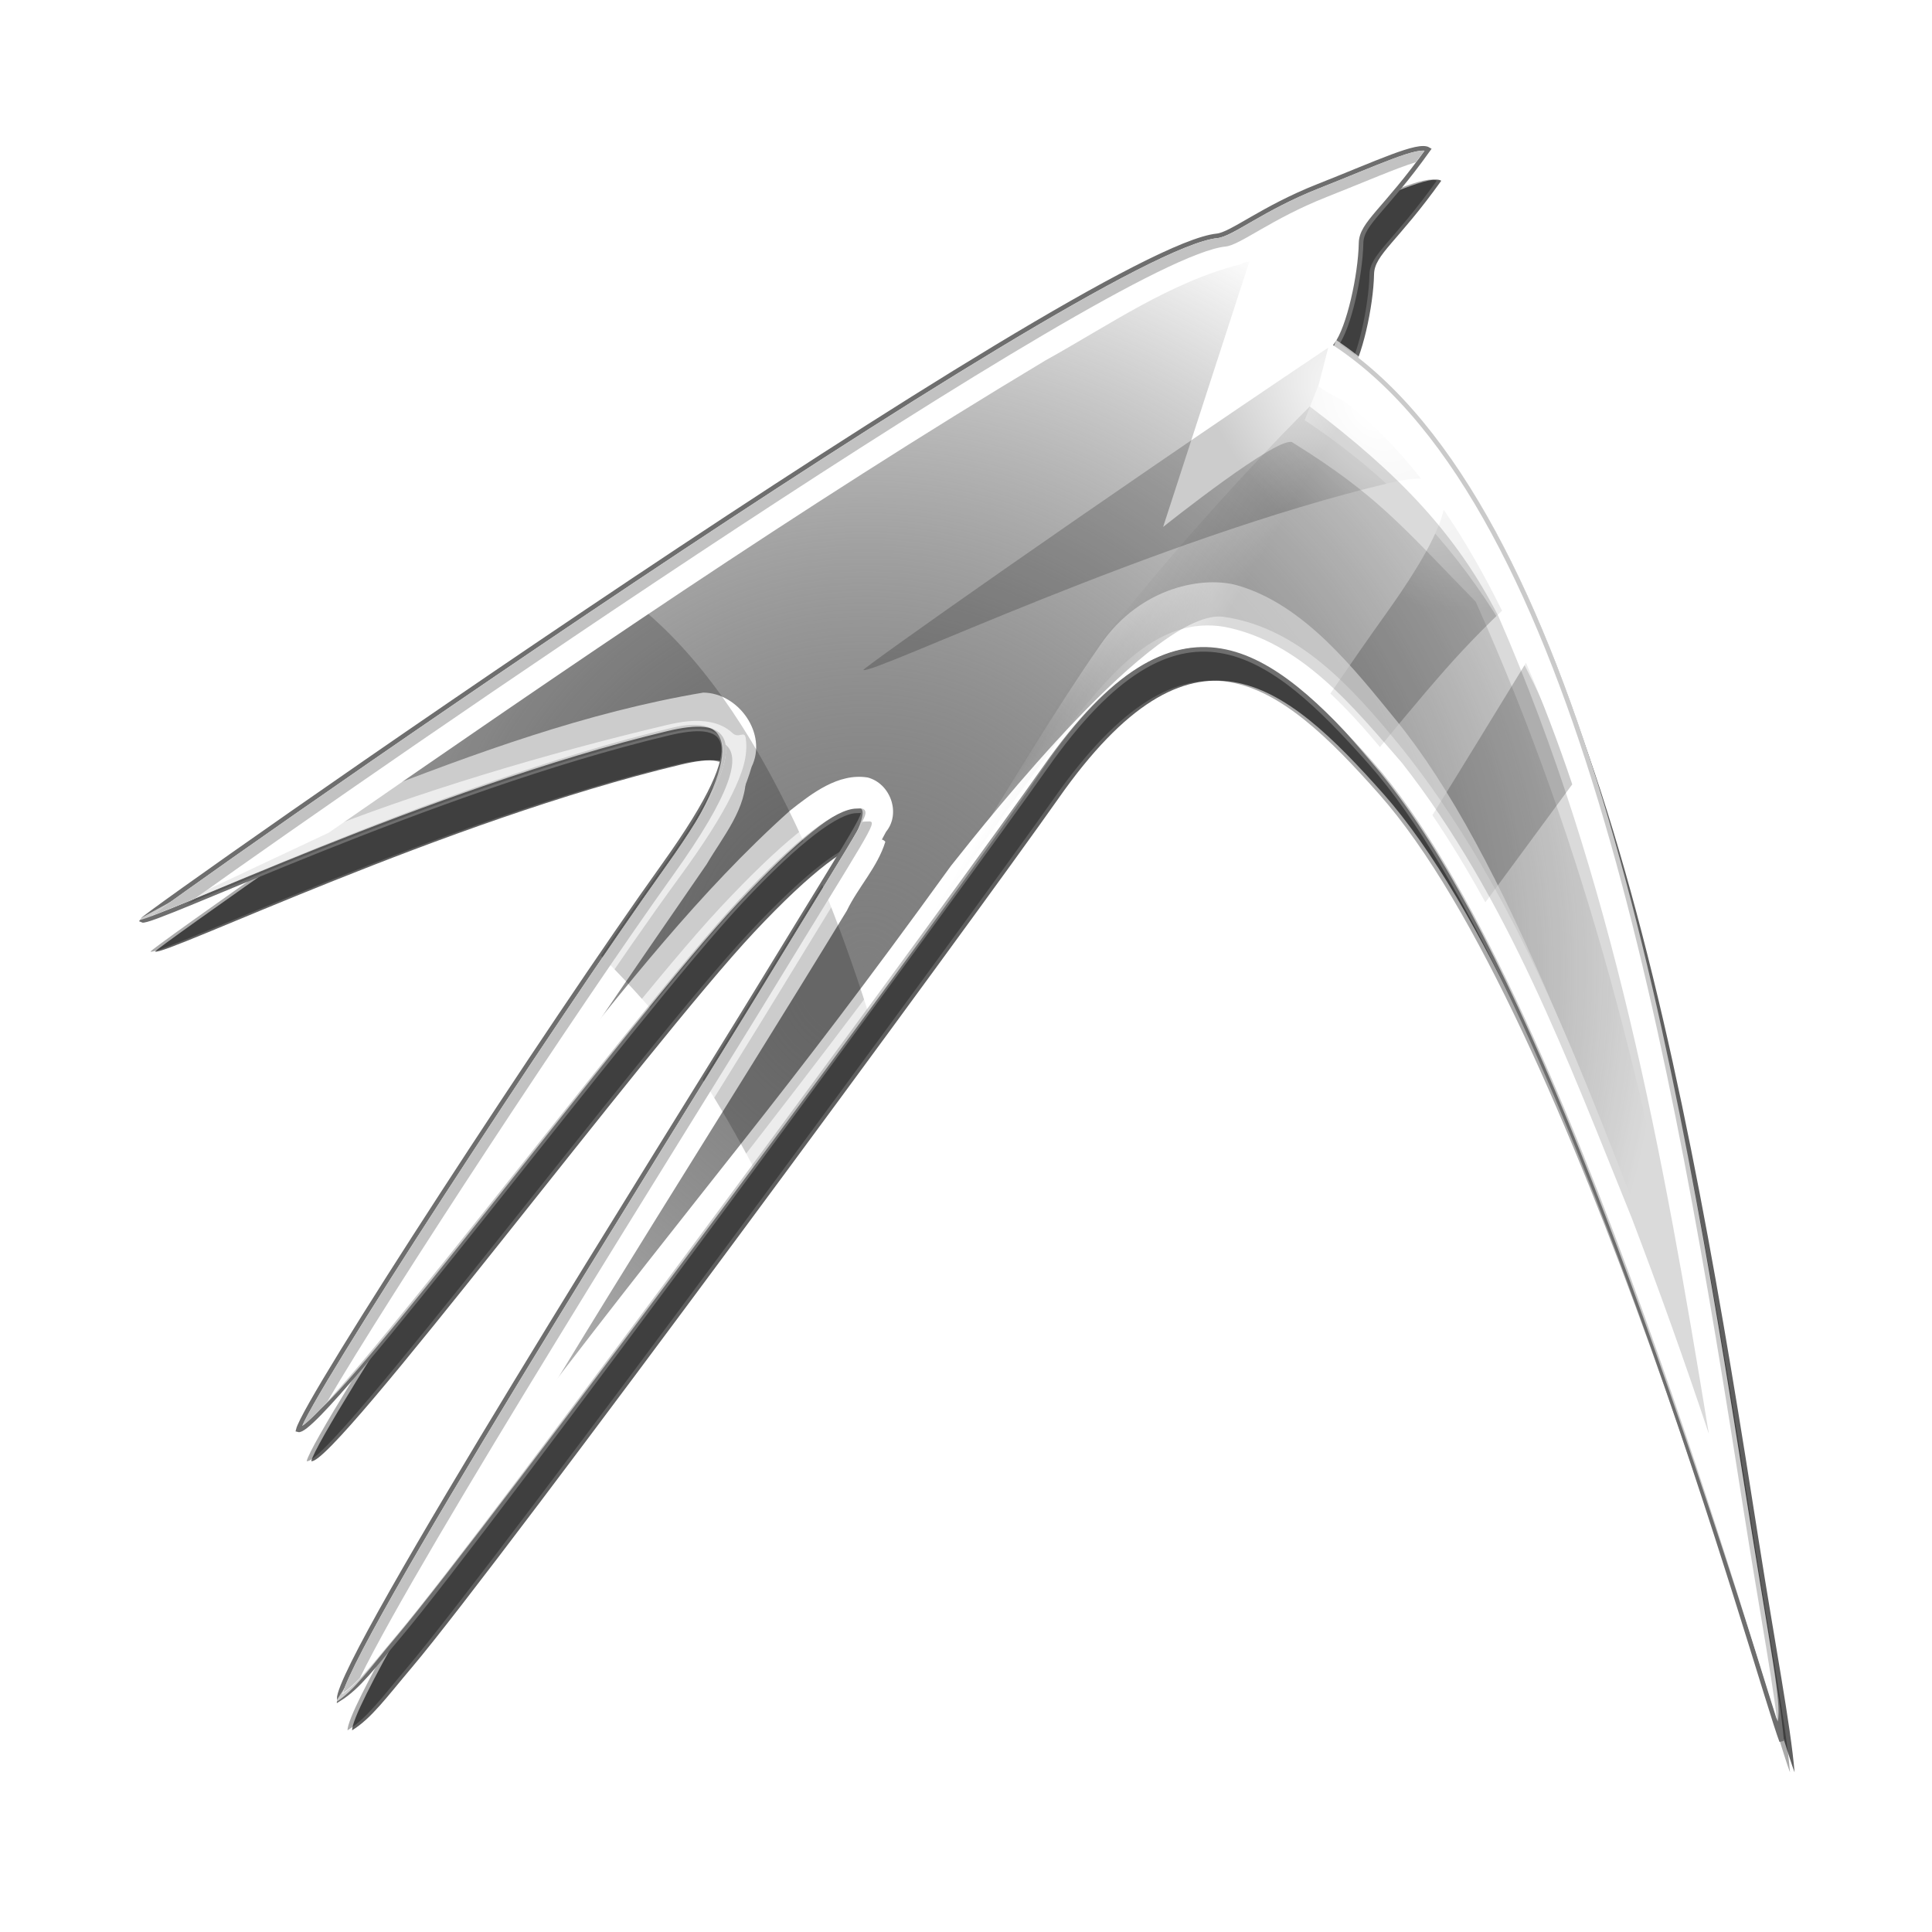 <svg xmlns="http://www.w3.org/2000/svg" xmlns:svg="http://www.w3.org/2000/svg" xmlns:xlink="http://www.w3.org/1999/xlink" id="svg2" width="200" height="200" version="1.0"><defs id="defs4"><linearGradient id="linearGradient4835"><stop id="stop4837" offset="0" style="stop-color:#fff;stop-opacity:0"/><stop id="stop4839" offset="1" style="stop-color:#fff;stop-opacity:.635"/></linearGradient><linearGradient id="linearGradient4793"><stop id="stop4795" offset="0" style="stop-color:#000;stop-opacity:0"/><stop id="stop4797" offset="1" style="stop-color:#000;stop-opacity:.2"/></linearGradient><linearGradient id="linearGradient4777"><stop id="stop4779" offset="0" style="stop-color:#000;stop-opacity:.145"/><stop id="stop4781" offset="1" style="stop-color:#000;stop-opacity:0"/></linearGradient><filter id="filter3326"><feGaussianBlur id="feGaussianBlur3328" stdDeviation="2.647"/></filter><linearGradient id="linearGradient3486"><stop id="stop3488" offset="0" style="stop-color:#000;stop-opacity:.502"/><stop id="stop3490" offset="1" style="stop-color:#fff;stop-opacity:1"/></linearGradient><filter id="filter4517"><feGaussianBlur id="feGaussianBlur4519" stdDeviation="1.315"/></filter><filter id="filter4638"><feGaussianBlur id="feGaussianBlur4640" stdDeviation="1.14"/></filter><radialGradient id="radialGradient4712" cx="244.977" cy="276.315" r="217.688" fx="244.977" fy="276.315" gradientTransform="matrix(1.198,0,0,1.234,-49.386,-400.707)" gradientUnits="userSpaceOnUse" xlink:href="#linearGradient3486"/><filter id="filter4773"><feGaussianBlur id="feGaussianBlur4775" stdDeviation="1.55"/></filter><linearGradient id="linearGradient4783" x1="352.895" x2="324.35" y1="175.324" y2="158.354" gradientTransform="translate(0,-335)" gradientUnits="userSpaceOnUse" xlink:href="#linearGradient4777"/><radialGradient id="radialGradient4832" cx="390.528" cy="105.771" r="118.781" fx="390.528" fy="105.771" gradientTransform="matrix(-0.277,0.236,-0.421,-0.494,560.776,-281.421)" gradientUnits="userSpaceOnUse" xlink:href="#linearGradient4793"/><radialGradient id="radialGradient4841" cx="235.584" cy="137.568" r="268.902" fx="235.584" fy="137.568" gradientTransform="matrix(0.238,-0.272,0.085,0.074,222.351,-72.507)" gradientUnits="userSpaceOnUse" xlink:href="#linearGradient4835"/><filter id="filter4871"><feGaussianBlur id="feGaussianBlur4873" stdDeviation="8.124"/></filter></defs><g id="g859" transform="matrix(0.316,0,0,0.316,12.511,119.125)"><path style="fill-opacity:.333" id="path3317" d="m 412.169,-116.841 c -32.922,-37.167 -62.591,-61.172 -106.509,1.418 -26.133,37.244 -182.962,250.6 -211.739,284.585 -8.359,9.872 -13.256,16.732 -19.674,20.709 0.01,-13.509 108.331,-185.047 138.645,-234.759 36.413,-59.713 35.257,-56.226 30.899,-56.21 -6.169,0.022 -18.716,9.122 -37.794,29.469 -34.838,37.155 -138.016,175.438 -145.129,173.306 2.471,-10.045 83.183,-133.815 119.83,-185.014 31.591,-44.136 19.515,-47.5 1.408,-43.192 -77.151,18.4 -169.423,62.884 -172.407,61.279 1.116,-2.303 310.762,-220.045 352.126,-224.208 4.815,-0.485 14.976,-9.073 33.081,-16.226 19.655,-7.765 32.883,-14.082 36.155,-12.085 -14.343,20.107 -21.896,24.153 -22.023,30.639 -0.209,10.62 -3.989,27.802 -8.128,33.287 80.016,53.305 111.235,235.057 134.094,381.244 5.455,34.698 10.511,60.755 11.8,76.239 -6.754,-17.378 -70.731,-248.341 -134.634,-320.482 z"/><path style="fill-opacity:.627;filter:url(#filter3326)" id="path3293" d="m 413.669,-116.841 c -32.922,-37.167 -62.591,-61.172 -106.509,1.418 C 281.026,-78.179 124.197,135.178 95.42,169.162 87.061,179.034 82.164,185.895 75.746,189.871 75.756,176.363 184.077,4.824 214.391,-44.887 c 36.413,-59.713 35.257,-56.226 30.899,-56.21 -6.169,0.022 -18.716,9.122 -37.794,29.469 -34.838,37.155 -138.016,175.438 -145.129,173.306 2.471,-10.045 83.183,-133.815 119.83,-185.014 31.591,-44.136 19.515,-47.5 1.408,-43.192 -77.151,18.4 -169.423,62.884 -172.407,61.279 1.116,-2.303 310.762,-220.045 352.126,-224.208 4.815,-0.485 14.976,-9.073 33.081,-16.226 19.655,-7.765 32.883,-14.082 36.155,-12.085 -14.343,20.107 -21.896,24.153 -22.023,30.639 -0.209,10.62 -3.989,27.802 -8.128,33.287 80.016,53.305 111.235,235.057 134.094,381.244 5.455,34.698 10.511,60.755 11.8,76.239 -6.754,-17.378 -70.731,-248.341 -134.634,-320.482 z"/><path style="fill:#fff;stroke:#6e6e6e;stroke-width:1.5" id="path3287" d="m 409.418,-127.091 c -32.922,-37.167 -62.591,-61.172 -106.509,1.418 -26.133,37.244 -182.962,250.6 -211.739,284.585 -8.359,9.872 -13.256,16.732 -19.674,20.709 0.01,-13.509 108.331,-185.047 138.645,-234.759 36.413,-59.713 35.257,-56.226 30.899,-56.21 -6.169,0.022 -18.716,9.122 -37.794,29.469 -34.838,37.155 -138.016,175.438 -145.129,173.306 2.471,-10.045 83.183,-133.815 119.83,-185.014 31.591,-44.136 19.515,-47.5 1.408,-43.192 -77.151,18.4 -169.423,62.884 -172.407,61.279 1.116,-2.303 310.762,-220.045 352.126,-224.208 4.815,-0.485 14.976,-9.073 33.081,-16.226 19.655,-7.765 32.883,-14.082 36.155,-12.085 -14.343,20.107 -21.896,24.153 -22.023,30.639 -0.209,10.62 -3.989,27.802 -8.128,33.287 80.016,53.305 111.235,235.057 134.094,381.244 5.455,34.698 10.511,60.755 11.8,76.239 C 537.299,176.013 473.321,-54.95 409.418,-127.091 Z"/><path style="fill:url(#radialGradient4712);filter:url(#filter4871)" id="path3431" d="m 369.682,-291.276 c -8.624,0.845 -13.879,1.118 -19.741,3.485 -28.907,11.673 -54.867,30.131 -81.683,46.329 -63.784,40.11 -126.257,82.236 -188.147,125.217 35.978,-13.995 72.549,-27.436 110.687,-33.844 11.594,0.107 21.102,13.524 15.844,24.312 -6.951,23.782 -25.544,41.235 -38.079,61.913 -9.643,13.814 -19.109,27.767 -28.483,41.774 24.857,-31.053 49.437,-62.749 79.083,-89.294 7.186,-5.664 15.828,-12.42 25.479,-10.894 7.459,1.938 10.991,11.744 6.031,17.781 -10.19,19.342 -22.742,37.522 -33.765,56.427 C 189.368,-3.44 161.599,40.91 134.487,85.755 192.803,9.087 215.507,-15.213 271.907,-93.296 c 13.069,-16.482 67.062,-84.354 89.205,-81.637 24.863,3.444 42.627,23.676 57.635,41.929 39.637,49.05 60.704,109.466 83.459,167.54 4.565,12.337 8.952,24.735 13.281,37.156 -14.399,-87.025 -35.35,-170.72 -71.673,-251.593 -24.305,-24.841 -32.043,-34.737 -59.844,-52.042 -3.626,-3.48 -42.533,27.591 -42.533,27.591 z"/><path style="fill:url(#radialGradient4832)" id="path4752" d="m 395.531,-263.094 c -79.391,53.225 -151.774,104.482 -152.312,105.594 2.984,1.605 95.256,-42.881 172.406,-61.281 3.826,-0.91 7.38,-1.462 10.312,-1.375 -7.89,-10.065 -16.358,-18.7 -25.5,-25.594 -2.973,-1.38 -5.708,-2.925 -8.125,-4.719 z M 433.344,-210 c -1.474,6.815 -7.147,17.671 -19.125,34.406 -5.172,7.226 -11.398,16.192 -18,25.812 5.796,5.416 11.12,11.419 16.25,17.531 10.756,-13.125 20.286,-24.398 27.062,-31.625 4.714,-5.028 9.03,-9.354 12.938,-13.031 -5.934,-12.041 -12.292,-23.118 -19.125,-33.094 z m 26.969,50.156 c -4.029,6.568 -7.82,12.737 -13.906,22.719 -4.113,6.745 -10.139,16.51 -16.75,27.188 6.245,9.239 11.983,18.793 17.344,28.562 9.812,-13.294 19.301,-26.17 28.469,-38.656 -4.698,-13.95 -9.738,-27.28 -15.156,-39.812 z"/><path style="fill:#fff;filter:url(#filter4638)" id="path3279" d="M 358.34,-297.34 C 311.534,-285.791 15.125,-79.75 15.125,-79.75 c 0,0 52.969,-24.438 52.969,-24.438 77.007,-53.343 154.434,-106.502 234.844,-154.75 20.832,-11.524 40.775,-25.633 64,-31.5 14.082,-6.243 27.222,-15.155 42.062,-19.812 0,0 7.302,-6.702 13.031,-11.969 1.076,-1.398 2.179,-2.852 3.344,-4.438 -22.46,7.775 -62.331,28.156 -67.035,29.317 z M 198.875,-129.156 c 3.984,11.984 -53.175,77.045 -135.094,212.594 -0.612,1.083 -1.027,1.859 -1.469,2.688 7.227,-9.109 54.625,-68.844 54.625,-68.844 24.202,-37.628 49.645,-74.341 75,-111.188 5.306,-9.082 13.159,-18.171 12.812,-29.188 0.577,-4.067 -3.553,-4.162 -5.875,-6.062 z m 49.188,27.094 c -3.408,0.854 -6.594,2.518 -9.844,3.875 C 182.944,-6.682 125.222,81.395 75.031,174.906 80.978,167.036 114,123.344 114,123.344 153.854,55.275 196.696,-11.182 237.812,-78.625 c 3.76,-7.781 10.083,-14.301 12.625,-22.594 -0.586,-0.72 -1.431,-0.925 -2.375,-0.844 z"/><path style="fill-opacity:.2" id="path3522" d="m 172.812,-175.812 c -35.146,23.556 -69.979,47.56 -104.719,71.625 0,0 -21.651,10.193 -39.752,18.689 l -6.781,4.781 c 29.122,-11.885 97.718,-41.738 157.784,-56.064 18.107,-4.309 30.185,-0.949 -1.406,43.188 -5.897,8.239 -13.017,18.466 -20.688,29.688 5.116,4.931 10.228,10.494 15.438,16.375 0.216,0.244 0.44,0.503 0.656,0.75 11.962,-14.665 22.49,-27.248 29.875,-35.125 7.9,-8.425 14.673,-14.871 20.344,-19.594 -14.141,-31.195 -30.793,-56.976 -50.75,-74.312 z m 56.938,88.625 c -4.859,7.926 -11.041,17.955 -19.625,32.031 -4.728,7.753 -11.747,19.101 -19.562,31.719 5.6,8.706 11.178,18.397 16.656,28.781 13.107,-17.74 25.59,-34.689 37.531,-50.969 -4.644,-14.524 -9.626,-28.434 -15,-41.562 z"/><path style="fill:url(#radialGradient4841);filter:url(#filter4517)" id="path3461" d="m 56.75,-103.659 c 2.205,-0.903 3.392,1.054 5.688,0.125 33.953,-13.733 76.77,-26.54 116.156,-35.875 5.003,-1.186 9.732,-1.93 14.594,-0.969 2.431,0.481 5.023,1.512 7.156,3.531 2.133,2.02 3.981,-1.073 4.375,1.781 0.787,5.708 -1.059,11.268 -4.594,18.469 -3.535,7.2 -9.086,16.004 -17.25,27.156 -18.482,25.249 -48.105,69.465 -73.312,108.469 -2.515,3.892 -4.087,6.546 -6.5,10.312 3.456,-4.319 6.201,-2.347 9.781,-6.844 31.194,-39.183 65.657,-83.114 83.688,-102.344 9.673,-10.317 18.001,-18.351 24.969,-24 6.967,-5.649 11.712,-9.63 18.969,-9.656 0.172,-6.2e-4 0.58,-0.135 2.156,0.031 0.788,0.083 3.605,-2.607 3.625,-0.719 0.069,6.552 3.386,-0.726 3.688,0.938 0.602,3.326 -0.308,4.424 -0.875,5.75 -0.567,1.326 -1.304,2.674 -2.312,4.469 -4.032,7.177 -12.838,21.259 -31.031,51.094 -15.222,24.962 -50.072,80.648 -81.156,131.812 -10.028,16.506 -19.221,31.838 -27.656,46.188 98.473,-125.45 150.655,-191.62 172.193,-226.048 12.047,-19.258 26.62,-43.947 41.98,-66.024 13.204,-18.978 33.892,-22.31 44.766,-19.173 21.748,6.274 38.058,27.144 52.031,44.281 34.571,42.4 68.085,127.736 105.999,245.213 -10.56,-66.363 -23.416,-143.354 -43.156,-210.656 -20.42,-69.619 -55.033,-107.806 -92.913,-132.986 0,0 10.35,-26.233 10.35,-26.233 81.247,54.008 112.252,240.064 133.781,375.812 9.034,56.963 12.047,70.089 10.875,76.781 -49.086,-156.962 -90.772,-264.136 -131.622,-312.565 -25.977,-30.796 -61.015,-71.764 -109.659,1.19 -24.963,37.439 -182.848,249.953 -211.625,283.938 -8.359,9.872 -13.394,17.336 -19.812,21.312 7.043,-9.992 108.991,-179.756 139.305,-229.467 36.413,-59.713 35.928,-63.955 31.57,-63.939 -6.169,0.022 -19.766,11.091 -38.844,31.438 C 167.287,-43.911 69.052,88.73 61.939,86.597 66.871,77.255 139.165,-35.157 176.515,-88.994 c 30.939,-44.596 22.314,-53.895 4.203,-49.603 C 103.268,-120.239 8.234,-73.898 5.25,-75.503 m 230.937,-37.719 c 0.032,0.023 0.048,0.108 0,0.219 -0.014,0.032 -0.108,0.18 -0.125,0.219 0.009,-0.047 -0.011,-0.247 0,-0.281 0.043,-0.141 0.093,-0.179 0.125,-0.156 z"/><path style="fill:url(#linearGradient4783);filter:url(#filter4773)" id="path4714" d="m 248.243,-51.155 c 34.811,-45.393 -0.731,-3.225 63.832,-89.912 12.704,-15.775 28.046,-34.206 49.487,-30.557 25.189,4.939 42.139,26.188 58.124,44.562 34.524,44.041 54.294,97.374 75.209,148.933 8.957,23.46 17.381,47.075 25.322,70.88 -15.149,-92.516 -31.219,-181.304 -68.9,-267.749 -13.893,-27.155 -32.468,-46.594 -61.818,-68.811 0,0 -100.5,98.275 -141.257,192.654 z"/><path style="fill:#c2c2c2" id="path3523" d="m 426.625,-327.625 c -0.627,-0.004 -1.468,0.072 -2.438,0.281 -1.94,0.418 -4.491,1.262 -7.562,2.406 -6.142,2.289 -14.349,5.8 -24.188,9.688 -9.002,3.557 -16.04,7.496 -21.438,10.594 -5.398,3.098 -9.049,5.406 -11.844,5.688 -4.893,0.492 -14.286,4.313 -26.688,10.656 -12.401,6.343 -27.89,15.207 -45.312,25.719 -34.846,21.024 -77.457,48.694 -118.812,76.312 -41.355,27.618 -81.452,55.169 -111.281,75.969 C 42.148,-99.913 29.776,-91.18 21.125,-85 c -4.326,3.09 -7.728,5.532 -10.062,7.25 -0.399,0.294 -0.57,0.437 -0.906,0.688 0.553,-0.189 0.935,-0.306 1.625,-0.562 2.94,-1.092 7.083,-2.76 12.219,-4.875 0.08,-0.033 0.201,-0.092 0.281,-0.125 60.45,-43.189 301.416,-209.95 337.625,-213.594 4.815,-0.485 14.988,-9.065 33.094,-16.219 12.87,-5.085 22.887,-9.492 29.25,-11.406 0.889,-1.184 1.801,-2.404 2.75,-3.719 -0.151,-0.015 -0.192,-0.061 -0.375,-0.062 z m -228.531,194.594 c 0.54,3.181 -0.464,7.575 -3.375,13.781 -3.06,6.523 -8.243,15.038 -16.156,26.094 C 160.254,-67.577 130.907,-23.841 105.844,14.75 93.312,34.045 81.856,52.068 73.375,65.875 c -4.241,6.904 -7.743,12.755 -10.25,17.188 -1.254,2.216 -2.273,4.079 -3,5.531 -0.349,0.698 -0.41,0.937 -0.625,1.438 0.196,-0.135 0.332,-0.194 0.562,-0.375 1.107,-0.867 2.602,-2.25 4.375,-4.062 0.982,-1.004 2.062,-2.178 3.219,-3.438 20.319,-34.79 82.265,-129.136 113.125,-172.25 19.619,-27.411 22.364,-39.052 17.312,-42.938 z m 47.188,25.156 c -0.378,-0.02 -0.862,0.029 -1.406,0.031 -0.302,0.001 -0.657,0.046 -1,0.094 -0.351,0.697 -0.783,1.475 -1.344,2.469 -3.743,6.635 -12.545,20.677 -30.75,50.531 -15.164,24.867 -49.821,80.188 -80.688,130.969 -15.433,25.39 -29.908,49.63 -40.531,68.375 -5.311,9.373 -9.676,17.379 -12.688,23.438 -1.506,3.029 -2.68,5.584 -3.469,7.562 -0.404,1.013 -0.399,1.366 -0.594,2.062 1.864,-1.37 3.656,-3.02 5.5,-4.938 19.693,-40.601 107.787,-180.281 134.656,-224.344 31.861,-52.249 34.955,-56.112 32.312,-56.25 z"/></g></svg>